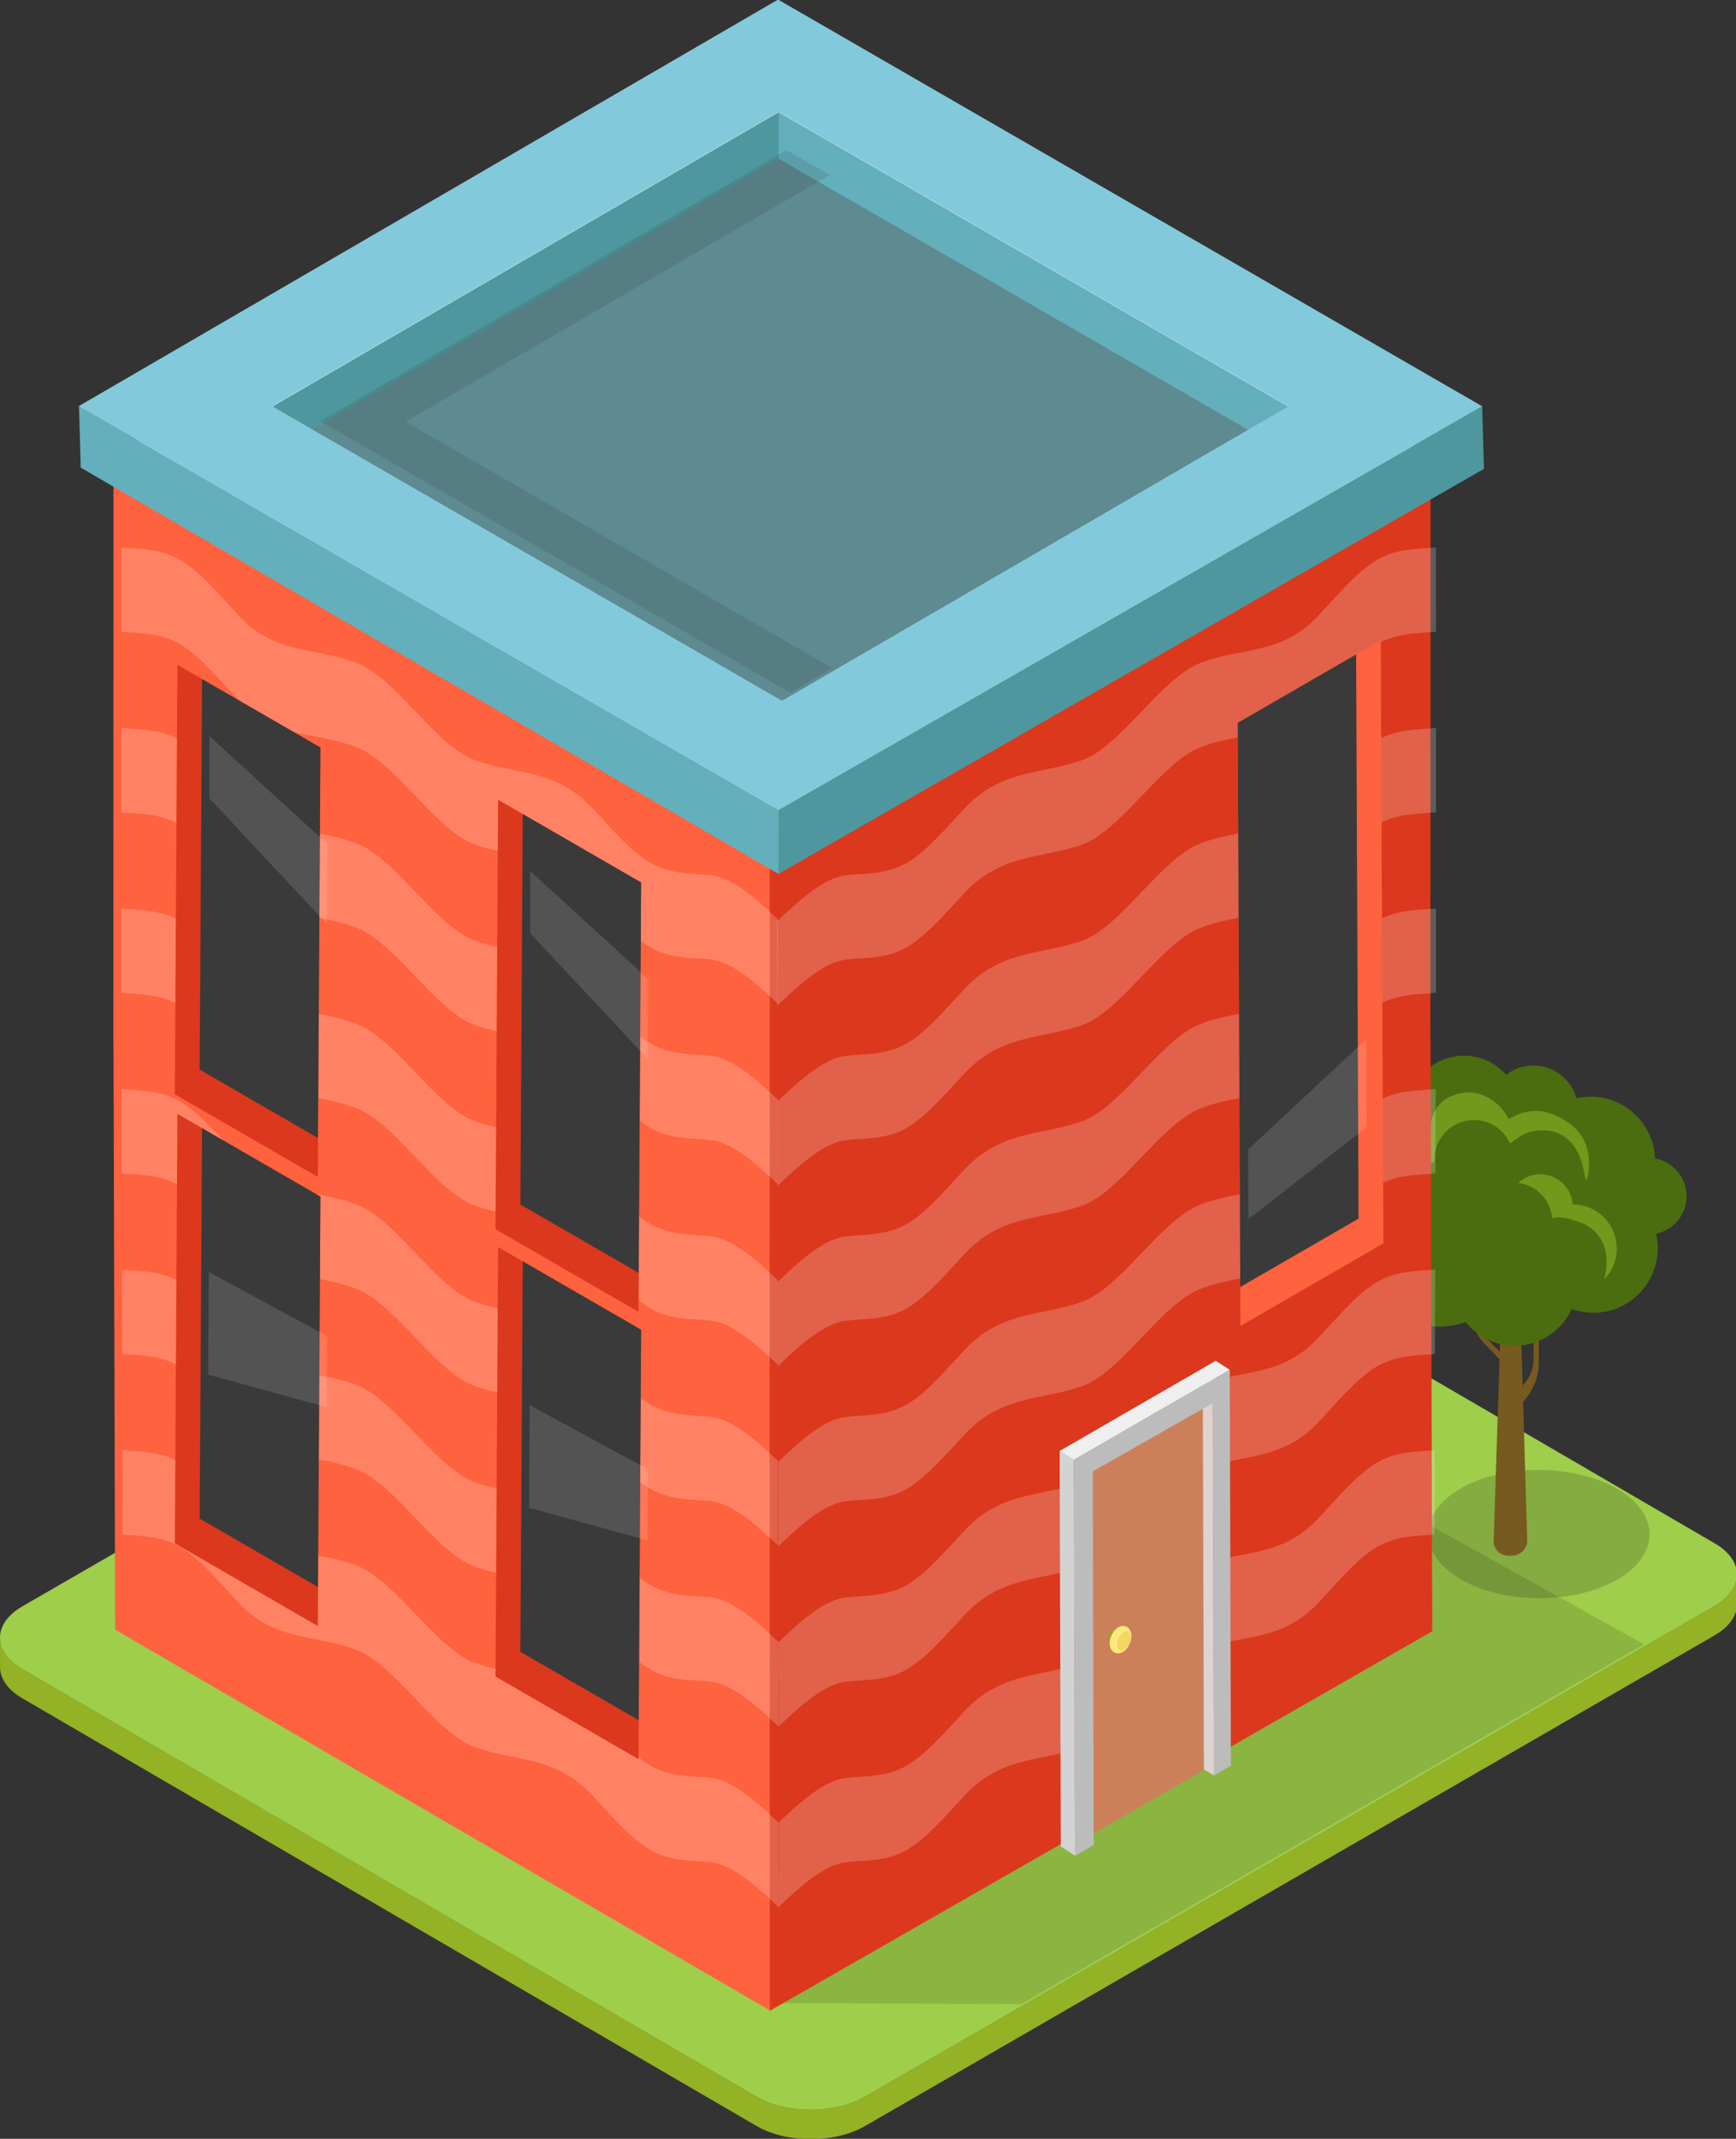 <?xml version="1.0" encoding="UTF-8" standalone="no"?>
<!-- Created with Inkscape (http://www.inkscape.org/) -->

<svg
   xmlns:dc="http://purl.org/dc/elements/1.1/"
   xmlns:cc="http://creativecommons.org/ns#"
   xmlns:rdf="http://www.w3.org/1999/02/22-rdf-syntax-ns#"
   xmlns:svg="http://www.w3.org/2000/svg"
   xmlns="http://www.w3.org/2000/svg"
   xmlns:sodipodi="http://sodipodi.sourceforge.net/DTD/sodipodi-0.dtd"
   xmlns:inkscape="http://www.inkscape.org/namespaces/inkscape"
   width="46.742mm"
   height="57.563mm"
   viewBox="0 0 46.742 57.563"
   version="1.1"
   id="svg21739"
   inkscape:version="0.92.3 (2405546, 2018-03-11)"
   sodipodi:docname="apartemant-22.svg">
  <rect x="0" y="0" width="46.742" height="57.563" fill="#333333" stroke="none"/>
  <defs
     id="defs21733">
    <clipPath
       clipPathUnits="userSpaceOnUse"
       id="clipPath271435">
      <path
         d="m 1010.92,954.754 h 9.04 v -13.709 h -9.04 z"
         id="path271433"
         inkscape:connector-curvature="0" />
    </clipPath>
    <clipPath
       clipPathUnits="userSpaceOnUse"
       id="clipPath271419">
      <path
         d="m 956.081,926.857 h 9.08 v -10.308 h -9.08 z"
         id="path271417"
         inkscape:connector-curvature="0" />
    </clipPath>
    <clipPath
       clipPathUnits="userSpaceOnUse"
       id="clipPath271395">
      <path
         d="m 931.604,937.014 h 9.079 v -10.309 h -9.079 z"
         id="path271393"
         inkscape:connector-curvature="0" />
    </clipPath>
    <clipPath
       clipPathUnits="userSpaceOnUse"
       id="clipPath271371">
      <path
         d="m 956.172,967.574 h 9.009 V 953.24 h -9.009 z"
         id="path271369"
         inkscape:connector-curvature="0" />
    </clipPath>
    <clipPath
       clipPathUnits="userSpaceOnUse"
       id="clipPath271347">
      <path
         d="m 931.696,977.869 h 9.007 v -14.33 h -9.007 z"
         id="path271345"
         inkscape:connector-curvature="0" />
    </clipPath>
    <clipPath
       clipPathUnits="userSpaceOnUse"
       id="clipPath271315">
      <path
         d="M 940.154,1022.54 H 979.21 V 981.184 H 940.154 Z"
         id="path271313"
         inkscape:connector-curvature="0" />
    </clipPath>
    <clipPath
       clipPathUnits="userSpaceOnUse"
       id="clipPath271067">
      <path
         d="m 962.385,999.941 h 71.775 V 881.242 h -71.775 z"
         id="path271065"
         inkscape:connector-curvature="0" />
    </clipPath>
    <clipPath
       clipPathUnits="userSpaceOnUse"
       id="clipPath271071">
      <path
         d="m 1025.262,954.904 -0.01,45.037 -50.269,-28.628 0.074,-45.506 0.114,-44.565 49.953,29.104 0.128,44.552 z"
         id="path271069"
         inkscape:connector-curvature="0" />
    </clipPath>
    <clipPath
       clipPathUnits="userSpaceOnUse"
       id="clipPath271075">
      <path
         d="m 962.385,998.932 h 71.775 v -47.86 h -71.775 z"
         id="path271073"
         inkscape:connector-curvature="0" />
    </clipPath>
    <clipPath
       clipPathUnits="userSpaceOnUse"
       id="clipPath271079">
      <path
         d="m 962.385,998.932 h 71.775 v -47.86 h -71.775 z"
         id="path271077"
         inkscape:connector-curvature="0" />
    </clipPath>
    <clipPath
       clipPathUnits="userSpaceOnUse"
       id="clipPath271083">
      <path
         d="m 962.385,985.166 h 71.775 v -47.857 h -71.775 z"
         id="path271081"
         inkscape:connector-curvature="0" />
    </clipPath>
    <clipPath
       clipPathUnits="userSpaceOnUse"
       id="clipPath271087">
      <path
         d="m 962.385,985.166 h 71.775 v -47.857 h -71.775 z"
         id="path271085"
         inkscape:connector-curvature="0" />
    </clipPath>
    <clipPath
       clipPathUnits="userSpaceOnUse"
       id="clipPath271091">
      <path
         d="m 962.385,971.402 h 71.775 v -47.859 h -71.775 z"
         id="path271089"
         inkscape:connector-curvature="0" />
    </clipPath>
    <clipPath
       clipPathUnits="userSpaceOnUse"
       id="clipPath271095">
      <path
         d="m 962.385,971.402 h 71.775 v -47.859 h -71.775 z"
         id="path271093"
         inkscape:connector-curvature="0" />
    </clipPath>
    <clipPath
       clipPathUnits="userSpaceOnUse"
       id="clipPath271099">
      <path
         d="m 962.385,957.637 h 71.775 v -47.856 h -71.775 z"
         id="path271097"
         inkscape:connector-curvature="0" />
    </clipPath>
    <clipPath
       clipPathUnits="userSpaceOnUse"
       id="clipPath271103">
      <path
         d="m 962.385,957.637 h 71.775 v -47.856 h -71.775 z"
         id="path271101"
         inkscape:connector-curvature="0" />
    </clipPath>
    <clipPath
       clipPathUnits="userSpaceOnUse"
       id="clipPath271107">
      <path
         d="m 962.385,943.873 h 71.775 v -47.855 h -71.775 z"
         id="path271105"
         inkscape:connector-curvature="0" />
    </clipPath>
    <clipPath
       clipPathUnits="userSpaceOnUse"
       id="clipPath271111">
      <path
         d="m 962.385,943.873 h 71.775 v -47.855 h -71.775 z"
         id="path271109"
         inkscape:connector-curvature="0" />
    </clipPath>
    <clipPath
       clipPathUnits="userSpaceOnUse"
       id="clipPath271115">
      <path
         d="m 962.385,930.109 h 71.775 v -47.857 h -71.775 z"
         id="path271113"
         inkscape:connector-curvature="0" />
    </clipPath>
    <clipPath
       clipPathUnits="userSpaceOnUse"
       id="clipPath271119">
      <path
         d="m 962.385,930.109 h 71.775 v -47.857 h -71.775 z"
         id="path271117"
         inkscape:connector-curvature="0" />
    </clipPath>
    <clipPath
       clipPathUnits="userSpaceOnUse"
       id="clipPath270879">
      <path
         d="m 916.055,999.941 h 71.778 V 881.242 h -71.778 z"
         id="path270877"
         inkscape:connector-curvature="0" />
    </clipPath>
    <clipPath
       clipPathUnits="userSpaceOnUse"
       id="clipPath270883">
      <path
         d="m 924.957,954.904 0.009,45.037 50.087,-28.89 -0.008,-45.035 0.127,-44.774 -50.08,29.104 -0.126,44.552 z"
         id="path270881"
         inkscape:connector-curvature="0" />
    </clipPath>
    <clipPath
       clipPathUnits="userSpaceOnUse"
       id="clipPath270887">
      <path
         d="m 916.055,998.932 h 71.778 v -47.86 h -71.778 z"
         id="path270885"
         inkscape:connector-curvature="0" />
    </clipPath>
    <clipPath
       clipPathUnits="userSpaceOnUse"
       id="clipPath270891">
      <path
         d="m 916.055,998.932 h 71.778 v -47.86 h -71.778 z"
         id="path270889"
         inkscape:connector-curvature="0" />
    </clipPath>
    <clipPath
       clipPathUnits="userSpaceOnUse"
       id="clipPath270895">
      <path
         d="m 916.055,985.166 h 71.778 v -47.857 h -71.778 z"
         id="path270893"
         inkscape:connector-curvature="0" />
    </clipPath>
    <clipPath
       clipPathUnits="userSpaceOnUse"
       id="clipPath270899">
      <path
         d="m 916.055,985.166 h 71.778 v -47.857 h -71.778 z"
         id="path270897"
         inkscape:connector-curvature="0" />
    </clipPath>
    <clipPath
       clipPathUnits="userSpaceOnUse"
       id="clipPath270903">
      <path
         d="m 916.055,971.402 h 71.778 v -47.859 h -71.778 z"
         id="path270901"
         inkscape:connector-curvature="0" />
    </clipPath>
    <clipPath
       clipPathUnits="userSpaceOnUse"
       id="clipPath270907">
      <path
         d="m 916.055,971.402 h 71.778 v -47.859 h -71.778 z"
         id="path270905"
         inkscape:connector-curvature="0" />
    </clipPath>
    <clipPath
       clipPathUnits="userSpaceOnUse"
       id="clipPath270911">
      <path
         d="m 916.055,957.637 h 71.778 v -47.856 h -71.778 z"
         id="path270909"
         inkscape:connector-curvature="0" />
    </clipPath>
    <clipPath
       clipPathUnits="userSpaceOnUse"
       id="clipPath270915">
      <path
         d="m 916.055,957.637 h 71.778 v -47.856 h -71.778 z"
         id="path270913"
         inkscape:connector-curvature="0" />
    </clipPath>
    <clipPath
       clipPathUnits="userSpaceOnUse"
       id="clipPath270919">
      <path
         d="m 916.055,943.873 h 71.778 v -47.855 h -71.778 z"
         id="path270917"
         inkscape:connector-curvature="0" />
    </clipPath>
    <clipPath
       clipPathUnits="userSpaceOnUse"
       id="clipPath270923">
      <path
         d="m 916.055,943.873 h 71.778 v -47.855 h -71.778 z"
         id="path270921"
         inkscape:connector-curvature="0" />
    </clipPath>
    <clipPath
       clipPathUnits="userSpaceOnUse"
       id="clipPath270927">
      <path
         d="m 916.055,930.109 h 71.778 v -47.857 h -71.778 z"
         id="path270925"
         inkscape:connector-curvature="0" />
    </clipPath>
    <clipPath
       clipPathUnits="userSpaceOnUse"
       id="clipPath270931">
      <path
         d="m 916.055,930.109 h 71.778 v -47.857 h -71.778 z"
         id="path270929"
         inkscape:connector-curvature="0" />
    </clipPath>
    <clipPath
       clipPathUnits="userSpaceOnUse"
       id="clipPath270819">
      <path
         d="m 950.508,928.006 h 90.602 v -46.809 h -90.602 z"
         id="path270817"
         inkscape:connector-curvature="0" />
    </clipPath>
    <clipPath
       clipPathUnits="userSpaceOnUse"
       id="clipPath270775">
      <path
         d="m 1024.67,921.922 h 16.88 v -9.779 h -16.88 z"
         id="path270773"
         inkscape:connector-curvature="0" />
    </clipPath>
  </defs>
  <sodipodi:namedview
     id="base"
     pagecolor="#ffffff"
     bordercolor="#666666"
     borderopacity="1.0"
     inkscape:pageopacity="0.0"
     inkscape:pageshadow="2"
     inkscape:zoom="0.35"
     inkscape:cx="-95.953719"
     inkscape:cy="297.35189"
     inkscape:document-units="mm"
     inkscape:current-layer="layer1"
     showgrid="false"
     fit-margin-top="0"
     fit-margin-left="0"
     fit-margin-right="0"
     fit-margin-bottom="0"
     inkscape:window-width="1366"
     inkscape:window-height="716"
     inkscape:window-x="-8"
     inkscape:window-y="-8"
     inkscape:window-maximized="1" />
  <g
     inkscape:label="Layer 1"
     inkscape:groupmode="layer"
     id="layer1"
     transform="translate(52.097,-169.945)">
    <g
       id="g270761"
       transform="matrix(0.353,0,0,-0.353,-51.498,214.863)">
      <path
         d="m 0,0 56.015,-32.609 c 2.273,-1.321 5.971,-1.321 8.26,0 l 64.797,37.412 c 1.151,0.66 1.728,1.535 1.722,2.408 L 130.8,4.971 C 130.805,4.1 130.229,3.227 129.076,2.559 L 64.282,-34.848 c -2.291,-1.326 -5.988,-1.326 -8.262,0 L 0.003,-2.232 c -1.127,0.654 -1.694,1.511 -1.696,2.375 L -1.697,2.377 C -1.697,1.518 -1.132,0.66 0,0"
         style="fill:#94b226;fill-opacity:1;fill-rule:nonzero;stroke:none"
         id="path270763"
         inkscape:connector-curvature="0" />
    </g>
    <g
       id="g270765"
       transform="matrix(0.353,0,0,-0.353,-51.49,213.174)">
      <path
         d="m 0,0 c -2.287,-1.322 -2.296,-3.463 -0.023,-4.789 l 56.014,-32.609 c 2.274,-1.321 5.972,-1.321 8.261,0 l 64.797,37.412 c 2.285,1.318 2.299,3.459 0.023,4.781 L 73.056,37.408 c -2.274,1.322 -5.97,1.322 -8.259,0 z"
         style="fill:#9ece4a;fill-opacity:1;fill-rule:nonzero;stroke:none"
         id="path270767"
         inkscape:connector-curvature="0" />
    </g>
    <g
       transform="matrix(0.353,0,0,-0.353,-375.348,534.944)"
       id="g270769">
      <g
         id="g270771" />
      <g
         id="g270783">
        <g
           clip-path="url(#clipPath270775)"
           id="g270781"
           style="opacity:0.19">
          <g
             transform="translate(1039.057,920.49)"
             id="g270779">
            <path
               d="M 0,0 C 3.307,-1.908 3.329,-5.01 0.041,-6.92 -3.245,-8.826 -8.591,-8.822 -11.897,-6.916 -15.199,-5.01 -15.226,-1.908 -11.944,0 -8.658,1.912 -3.303,1.904 0,0"
               style="fill:#181816;fill-opacity:1;fill-rule:nonzero;stroke:none"
               id="path270777"
               inkscape:connector-curvature="0" />
          </g>
        </g>
      </g>
    </g>
    <g
       id="g270785"
       transform="matrix(0.353,0,0,-0.353,-11.476,206.57)">
      <path
         d="m 0,0 -1.524,1.547 c -0.455,0.457 -1.034,1.043 -0.987,2.73 v 6.864 H -2.768 V 3.984 c 0,-1.609 0.408,-2.16 1.101,-2.853 1.029,-1.024 1.29,-1.412 1.743,-1.869 v 0.552 z"
         style="fill:#775a20;fill-opacity:1;fill-rule:nonzero;stroke:none"
         id="path270787"
         inkscape:connector-curvature="0" />
    </g>
    <g
       id="g270789"
       transform="matrix(0.353,0,0,-0.353,-11.623,203.51)">
      <path
         d="M 0,0 1.173,-0.027 1.836,-22.51 c 0,0 -0.135,-1.023 -1.306,-1.023 -1.198,0 -1.263,1.01 -1.263,1.01 z"
         style="fill:#775a20;fill-opacity:1;fill-rule:nonzero;stroke:none"
         id="path270791"
         inkscape:connector-curvature="0" />
    </g>
    <g
       id="g270793"
       transform="matrix(0.353,0,0,-0.353,-11.092,207.221)">
      <path
         d="m 0,0 v 0 c 0.52,0.518 0.813,1.232 0.813,1.965 v 8.721 h 0.4 V 1.742 c 0,-1.156 -0.461,-2.277 -1.283,-3.092 z"
         style="fill:#775a20;fill-opacity:1;fill-rule:nonzero;stroke:none"
         id="path270795"
         inkscape:connector-curvature="0" />
    </g>
    <g
       id="g270797"
       transform="matrix(0.353,0,0,-0.353,-10.659,205.351)">
      <path
         d="m 0,0 1.093,1.109 c 0.325,0.327 0.74,0.745 0.705,1.955 V 7.975 H 1.984 V 2.854 C 1.984,1.699 1.689,1.311 1.19,0.807 0.456,0.074 0.266,-0.197 -0.053,-0.525 v 0.394 z"
         style="fill:#c4b08d;fill-opacity:1;fill-rule:nonzero;stroke:none"
         id="path270799"
         inkscape:connector-curvature="0" />
    </g>
    <g
       id="g270801"
       transform="matrix(0.353,0,0,-0.353,-6.686,202.137)">
      <path
         d="m 0,0 c 0,1.434 -1.044,2.627 -2.405,2.871 -0.112,2.617 -2.265,4.713 -4.908,4.713 -0.377,0 -0.733,-0.049 -1.089,-0.129 -0.396,1.445 -1.71,2.506 -3.279,2.506 -0.784,0 -1.507,-0.264 -2.079,-0.709 -0.784,0.891 -1.928,1.457 -3.216,1.457 -2.322,0 -4.208,-1.85 -4.275,-4.16 -0.064,0.006 -0.124,0.014 -0.187,0.014 -2.15,0 -3.901,-1.749 -3.901,-3.901 0,-0.094 0.012,-0.182 0.016,-0.273 -1.089,-0.535 -1.835,-1.653 -1.835,-2.946 0,-1.461 0.961,-2.705 2.283,-3.125 0,-0.07 -0.01,-0.142 -0.01,-0.216 0,-3.336 2.708,-6.045 6.047,-6.045 0.702,0 1.372,0.125 1.995,0.347 0.885,-1.105 2.229,-1.812 3.74,-1.812 1.923,0 3.579,1.144 4.346,2.803 0.51,-0.182 1.064,-0.288 1.636,-0.288 2.717,0 4.924,2.207 4.924,4.926 0,0.377 -0.043,0.744 -0.127,1.1 C -1,-2.59 0,-1.41 0,0"
         style="fill:#4b6d0f;fill-opacity:1;fill-rule:nonzero;stroke:none"
         id="path270803"
         inkscape:connector-curvature="0" />
    </g>
    <g
       id="g270805"
       transform="matrix(0.353,0,0,-0.353,-13.47,201.21)">
      <path
         d="m 0,0 c -0.009,0.051 -0.009,0.113 -0.009,0.17 0,1.662 1.346,3.006 3.011,3.006 1.233,0 2.293,-0.737 2.754,-1.799 0.392,0.328 1.104,0.816 1.565,0.91 4.09,0.846 4.098,-3.846 4.229,-3.728 0.184,0.16 0.749,2.742 -1.048,4.185 C 7.9,4.822 6.042,3.404 5.628,3.264 5.165,4.326 3.876,5.279 2.641,5.279 0.978,5.279 -0.3,4.201 -0.3,2.535 -0.3,2.48 -0.415,1.566 -0.414,1.512 -1.322,1.311 -3.021,0.313 -3.021,-1.455 c 0,-0.59 0.134,-1.156 0.36,-1.664 C -2.402,-1.664 -1.37,-0.477 0,0"
         style="fill:#71991c;fill-opacity:1;fill-rule:nonzero;stroke:none"
         id="path270807"
         inkscape:connector-curvature="0" />
    </g>
    <g
       id="g270809"
       transform="matrix(0.353,0,0,-0.353,-11.001,201.831)">
      <path
         d="m 0,0 c 1.147,-0.402 1.891,-1.432 1.975,-2.572 0.549,0.256 1.611,-0.116 2.046,-0.266 1.87,-0.65 2.467,-2.469 1.903,-4.391 0.344,0.346 0.61,0.768 0.786,1.252 C 7.324,-4.221 6.391,-2.291 4.639,-1.68 4.274,-1.555 3.901,-1.496 3.538,-1.494 3.468,-0.541 2.842,0.326 1.883,0.658 0.988,0.975 0.033,0.742 -0.621,0.139 -0.415,0.113 -0.206,0.072 0,0"
         style="fill:#71991c;fill-opacity:1;fill-rule:nonzero;stroke:none"
         id="path270811"
         inkscape:connector-curvature="0" />
    </g>
    <g
       transform="matrix(0.353,0,0,-0.353,-375.348,534.944)"
       id="g270813">
      <g
         id="g270815" />
      <g
         id="g270827">
        <g
           clip-path="url(#clipPath270819)"
           id="g270825"
           style="opacity:0.13">
          <g
             transform="translate(1041.113,908.625)"
             id="g270823">
            <path
               d="m 0,0 -47.479,-27.428 -18.49,0.082 -24.635,14.055 55.752,32.672 z"
               style="fill:#060606;fill-opacity:1;fill-rule:nonzero;stroke:none"
               id="path270821"
               inkscape:connector-curvature="0" />
          </g>
        </g>
      </g>
    </g>
    <g
       id="g270829"
       transform="matrix(0.353,0,0,-0.353,-44.15,197.998)">
      <path
         d="M 0,0 0.125,-44.777 36.627,-23.699 36.5,50.719 Z"
         style="fill:#b8bbab;fill-opacity:1;fill-rule:nonzero;stroke:none"
         id="path270831"
         inkscape:connector-curvature="0" />
    </g>
    <g
       id="g270833"
       transform="matrix(0.353,0,0,-0.353,-31.273,180.106)">
      <path
         d="m 0,0 0.126,-74.418 36.268,-21.078 -0.13,44.775 z"
         style="fill:#818377;fill-opacity:1;fill-rule:nonzero;stroke:none"
         id="path270835"
         inkscape:connector-curvature="0" />
    </g>
    <g
       id="g270837"
       transform="matrix(0.353,0,0,-0.353,-44.15,197.998)">
      <path
         d="M 0,0 0.125,-44.777 36.391,-65.85 36.263,-21.076 Z"
         style="fill:#727374;fill-opacity:1;fill-rule:nonzero;stroke:none"
         id="path270839"
         inkscape:connector-curvature="0" />
    </g>
    <g
       id="g270841"
       transform="matrix(0.353,0,0,-0.353,-31.357,205.433)">
      <path
         d="m 0,0 0.127,-44.773 36.504,21.072 -0.13,44.775 z"
         style="fill:#a4a5a6;fill-opacity:1;fill-rule:nonzero;stroke:none"
         id="path270843"
         inkscape:connector-curvature="0" />
    </g>
    <g
       id="g270845"
       transform="matrix(0.353,0,0,-0.353,-31.357,190.72)">
      <path
         d="M 0,0 36.501,21.072 0.237,42.15 -36.263,21.072 Z m 50.363,21.072 -50.41,-58.748 -50.079,58.748 50.41,29.104 z"
         style="fill:#c9cdbb;fill-opacity:1;fill-rule:nonzero;stroke:none"
         id="path270847"
         inkscape:connector-curvature="0" />
    </g>
    <g
       id="g270849"
       transform="matrix(0.353,0,0,-0.353,-44.15,183.286)">
      <path
         d="M 0,0 36.263,-21.072 72.764,0 36.5,21.078 Z"
         style="fill:#c6c6c6;fill-opacity:1;fill-rule:nonzero;stroke:none"
         id="path270851"
         inkscape:connector-curvature="0" />
    </g>
    <g
       id="g270853"
       transform="matrix(0.353,0,0,-0.353,-18.48,182.187)">
      <path
         d="m 0,0 -0.007,-3.332 -36.503,21.074 0.009,3.33 z"
         style="fill:#bababa;fill-opacity:1;fill-rule:nonzero;stroke:none"
         id="path270855"
         inkscape:connector-curvature="0" />
    </g>
    <g
       id="g270857"
       transform="matrix(0.353,0,0,-0.353,-31.357,174.753)">
      <path
         d="m 0,0 -0.009,-3.33 -36.266,-21.074 0.012,3.332 z"
         style="fill:#d8d8d8;fill-opacity:1;fill-rule:nonzero;stroke:none"
         id="path270859"
         inkscape:connector-curvature="0" />
    </g>
    <g
       id="g270861"
       transform="matrix(0.353,0,0,-0.353,-49.044,198.075)">
      <path
         d="M 0,0 0.009,45.037 50.097,16.146 50.088,-28.889 50.101,-73.605 0.135,-44.559 0.009,-0.008 Z"
         style="fill:#ff623e;fill-opacity:1;fill-rule:nonzero;stroke:none"
         id="path270863"
         inkscape:connector-curvature="0" />
    </g>
    <g
       id="g270865"
       transform="matrix(0.353,0,0,-0.353,-31.371,192.379)">
      <path
         d="m 0,0 50.402,28.891 -0.011,-44.827 0.011,0.006 0.129,-44.888 -50.527,-28.934 -0.012,44.717 z"
         style="fill:#db381d;fill-opacity:1;fill-rule:nonzero;stroke:none"
         id="path270867"
         inkscape:connector-curvature="0" />
    </g>
    <g
       id="g270869"
       transform="matrix(0.353,0,0,-0.353,-31.273,189.622)">
      <path
         d="M 0,0 36.264,21.074 -0.237,42.146 -36.5,21.074 Z M -0.283,50.176 50.125,21.074 -0.276,-7.816 -50.364,21.074 Z"
         style="fill:#f1f2f2;fill-opacity:1;fill-rule:nonzero;stroke:none"
         id="path270871"
         inkscape:connector-curvature="0" />
    </g>
    <g
       transform="matrix(0.353,0,0,-0.353,-375.348,534.944)"
       id="g270873">
      <g
         id="g270875" />
      <g
         id="g271059">
        <g
           clip-path="url(#clipPath270879)"
           id="g271057"
           style="opacity:0.36">
          <g
             id="g271055">
            <g
               clip-path="url(#clipPath270883)"
               id="g271053">
              <g
                 id="g270951">
                <g
                   id="g270933" />
                <g
                   id="g270949">
                  <g
                     clip-path="url(#clipPath270887)"
                     id="g270947"
                     style="opacity:0.56">
                    <g
                       id="g270945">
                      <g
                         id="g270935" />
                      <g
                         id="g270943">
                        <g
                           clip-path="url(#clipPath270891)"
                           id="g270941">
                          <g
                             transform="translate(929.463,991.309)"
                             id="g270939">
                            <path
                               d="m 0,0 c 1.579,-0.945 3.037,-2.73 4.543,-4.326 0.602,-0.637 1.21,-1.102 1.83,-1.459 2.278,-1.315 4.677,-1.121 7.148,-2.094 0.219,-0.088 0.44,-0.199 0.658,-0.326 1.252,-0.723 2.513,-2.037 3.769,-3.352 1.261,-1.316 2.517,-2.629 3.76,-3.347 0.259,-0.149 0.518,-0.274 0.776,-0.366 2.411,-0.861 4.754,-0.791 6.988,-2.076 0.673,-0.392 1.334,-0.902 1.986,-1.599 1.483,-1.586 2.934,-3.311 4.417,-4.166 1.579,-0.877 3.039,-0.778 4.553,-0.93 0.603,-0.061 1.214,-0.295 1.832,-0.654 2.281,-1.317 4.67,-4.274 7.136,-6.149 0.222,-0.168 0.441,-0.314 0.665,-0.443 1.248,-0.723 2.509,-0.859 3.772,-1 1.259,-0.139 2.519,-0.279 3.768,-0.998 0.256,-0.147 0.514,-0.32 0.769,-0.526 -0.006,-2.142 -0.011,-4.285 -0.019,-6.425 -0.255,0.203 -0.513,0.377 -0.77,0.527 -1.247,0.719 -2.506,0.857 -3.767,0.998 -1.261,0.139 -2.524,0.279 -3.773,0.998 -0.221,0.129 -0.443,0.274 -0.665,0.443 -2.464,1.874 -4.854,4.834 -7.134,6.147 -0.619,0.359 -1.228,0.596 -1.831,0.654 -1.516,0.156 -2.976,0.053 -4.49,0.895 -1.554,0.894 -2.999,2.617 -4.481,4.201 -0.651,0.697 -1.315,1.207 -1.985,1.594 -2.233,1.293 -4.577,1.22 -6.987,2.08 -0.26,0.094 -0.52,0.219 -0.78,0.367 -1.243,0.719 -2.497,2.031 -3.756,3.344 -1.261,1.32 -2.523,2.636 -3.777,3.361 -0.217,0.123 -0.436,0.232 -0.653,0.32 -2.469,0.973 -4.869,0.778 -7.148,2.094 -0.617,0.356 -1.228,0.826 -1.828,1.459 -1.506,1.596 -2.964,3.381 -4.479,4.289 -1.551,0.895 -3.001,0.846 -4.489,0.975 -0.653,0.056 -1.314,0.308 -1.986,0.697 -2.233,1.289 -4.569,4.063 -6.981,5.988 0.006,2.143 0.011,4.284 0.02,6.428 2.408,-1.926 4.744,-4.697 6.976,-5.986 0.672,-0.391 1.336,-0.643 1.99,-0.698 C -2.936,0.809 -1.485,0.855 0,0"
                               style="fill:#ffffff;fill-opacity:1;fill-rule:nonzero;stroke:none"
                               id="path270937"
                               inkscape:connector-curvature="0" />
                          </g>
                        </g>
                      </g>
                    </g>
                  </g>
                </g>
              </g>
              <g
                 id="g270971">
                <g
                   id="g270953" />
                <g
                   id="g270969">
                  <g
                     clip-path="url(#clipPath270895)"
                     id="g270967"
                     style="opacity:0.56">
                    <g
                       id="g270965">
                      <g
                         id="g270955" />
                      <g
                         id="g270963">
                        <g
                           clip-path="url(#clipPath270899)"
                           id="g270961">
                          <g
                             transform="translate(929.463,977.545)"
                             id="g270959">
                            <path
                               d="m 0,0 c 1.579,-0.947 3.037,-2.73 4.543,-4.326 0.602,-0.633 1.21,-1.104 1.83,-1.463 2.278,-1.315 4.677,-1.117 7.148,-2.092 0.219,-0.086 0.44,-0.197 0.658,-0.322 1.252,-0.721 2.513,-2.039 3.769,-3.356 1.261,-1.316 2.517,-2.63 3.76,-3.345 0.259,-0.151 0.518,-0.276 0.776,-0.367 2.411,-0.86 4.754,-0.79 6.988,-2.079 0.673,-0.388 1.334,-0.9 1.986,-1.597 1.483,-1.584 2.934,-3.309 4.417,-4.166 1.579,-0.877 3.039,-0.776 4.553,-0.928 0.603,-0.061 1.214,-0.297 1.832,-0.654 2.281,-1.317 4.67,-4.276 7.136,-6.149 0.222,-0.168 0.441,-0.314 0.665,-0.445 1.248,-0.719 2.509,-0.859 3.772,-0.996 1.259,-0.141 2.519,-0.279 3.768,-1 0.256,-0.149 0.514,-0.32 0.769,-0.524 -0.006,-2.146 -0.011,-4.287 -0.019,-6.427 -0.255,0.203 -0.513,0.379 -0.77,0.525 -1.247,0.719 -2.506,0.857 -3.767,0.998 -1.261,0.139 -2.524,0.281 -3.773,1 -0.221,0.129 -0.443,0.274 -0.665,0.442 -2.464,1.876 -4.854,4.835 -7.134,6.148 -0.619,0.357 -1.228,0.596 -1.831,0.656 -1.516,0.153 -2.976,0.049 -4.49,0.891 -1.554,0.898 -2.999,2.621 -4.481,4.203 -0.651,0.695 -1.315,1.207 -1.985,1.596 -2.233,1.291 -4.577,1.218 -6.987,2.078 -0.26,0.094 -0.52,0.219 -0.78,0.367 -1.243,0.719 -2.497,2.029 -3.756,3.344 -1.261,1.32 -2.523,2.636 -3.777,3.361 -0.217,0.127 -0.436,0.231 -0.653,0.32 -2.469,0.973 -4.869,0.78 -7.148,2.096 -0.617,0.357 -1.228,0.824 -1.828,1.457 -1.506,1.596 -2.964,3.379 -4.479,4.289 -1.551,0.895 -3.001,0.848 -4.489,0.973 -0.653,0.056 -1.314,0.31 -1.986,0.697 -2.233,1.291 -4.569,4.065 -6.981,5.99 0.006,2.141 0.011,4.284 0.02,6.426 2.408,-1.924 4.744,-4.695 6.976,-5.984 0.672,-0.389 1.336,-0.645 1.99,-0.699 C -2.936,0.809 -1.485,0.857 0,0"
                               style="fill:#ffffff;fill-opacity:1;fill-rule:nonzero;stroke:none"
                               id="path270957"
                               inkscape:connector-curvature="0" />
                          </g>
                        </g>
                      </g>
                    </g>
                  </g>
                </g>
              </g>
              <g
                 id="g270991">
                <g
                   id="g270973" />
                <g
                   id="g270989">
                  <g
                     clip-path="url(#clipPath270903)"
                     id="g270987"
                     style="opacity:0.56">
                    <g
                       id="g270985">
                      <g
                         id="g270975" />
                      <g
                         id="g270983">
                        <g
                           clip-path="url(#clipPath270907)"
                           id="g270981">
                          <g
                             transform="translate(929.463,963.779)"
                             id="g270979">
                            <path
                               d="m 0,0 c 1.579,-0.943 3.037,-2.729 4.543,-4.326 0.602,-0.631 1.21,-1.102 1.83,-1.457 2.278,-1.317 4.677,-1.121 7.148,-2.098 0.219,-0.086 0.44,-0.193 0.658,-0.32 1.252,-0.723 2.513,-2.039 3.769,-3.356 1.261,-1.316 2.517,-2.627 3.76,-3.347 0.259,-0.149 0.518,-0.274 0.776,-0.366 2.411,-0.863 4.754,-0.787 6.988,-2.076 0.673,-0.39 1.334,-0.898 1.986,-1.599 1.483,-1.584 2.934,-3.309 4.417,-4.166 1.579,-0.877 3.039,-0.774 4.553,-0.928 0.603,-0.061 1.214,-0.297 1.832,-0.654 2.281,-1.317 4.67,-4.276 7.136,-6.149 0.222,-0.168 0.441,-0.314 0.665,-0.443 1.248,-0.721 2.509,-0.863 3.772,-1 1.259,-0.141 2.519,-0.278 3.768,-1 0.256,-0.147 0.514,-0.32 0.769,-0.524 -0.006,-2.144 -0.011,-4.285 -0.019,-6.427 -0.255,0.205 -0.513,0.377 -0.77,0.527 -1.247,0.719 -2.506,0.859 -3.767,0.998 -1.261,0.139 -2.524,0.279 -3.773,1.002 -0.221,0.127 -0.443,0.273 -0.665,0.439 -2.464,1.875 -4.854,4.834 -7.134,6.151 -0.619,0.355 -1.228,0.594 -1.831,0.652 -1.516,0.154 -2.976,0.051 -4.49,0.893 -1.554,0.898 -2.999,2.619 -4.481,4.201 -0.651,0.697 -1.315,1.207 -1.985,1.6 -2.233,1.289 -4.577,1.216 -6.987,2.076 -0.26,0.093 -0.52,0.217 -0.78,0.369 -1.243,0.717 -2.497,2.031 -3.756,3.344 -1.261,1.316 -2.523,2.632 -3.777,3.357 -0.217,0.125 -0.436,0.232 -0.653,0.32 -2.469,0.975 -4.869,0.78 -7.148,2.096 -0.617,0.356 -1.228,0.826 -1.828,1.457 -1.506,1.596 -2.964,3.379 -4.479,4.289 -1.551,0.895 -3.001,0.848 -4.489,0.977 -0.653,0.054 -1.314,0.306 -1.986,0.695 -2.233,1.289 -4.569,4.064 -6.981,5.99 0.006,2.141 0.011,4.282 0.02,6.426 2.408,-1.922 4.744,-4.695 6.976,-5.984 0.672,-0.389 1.336,-0.643 1.99,-0.7 C -2.936,0.811 -1.485,0.857 0,0"
                               style="fill:#ffffff;fill-opacity:1;fill-rule:nonzero;stroke:none"
                               id="path270977"
                               inkscape:connector-curvature="0" />
                          </g>
                        </g>
                      </g>
                    </g>
                  </g>
                </g>
              </g>
              <g
                 id="g271011">
                <g
                   id="g270993" />
                <g
                   id="g271009">
                  <g
                     clip-path="url(#clipPath270911)"
                     id="g271007"
                     style="opacity:0.56">
                    <g
                       id="g271005">
                      <g
                         id="g270995" />
                      <g
                         id="g271003">
                        <g
                           clip-path="url(#clipPath270915)"
                           id="g271001">
                          <g
                             transform="translate(929.463,950.018)"
                             id="g270999">
                            <path
                               d="m 0,0 c 1.579,-0.947 3.037,-2.732 4.543,-4.328 0.602,-0.633 1.21,-1.104 1.83,-1.457 2.278,-1.317 4.677,-1.121 7.148,-2.096 0.219,-0.088 0.44,-0.195 0.658,-0.324 1.252,-0.721 2.513,-2.037 3.769,-3.352 1.261,-1.318 2.517,-2.631 3.76,-3.347 0.259,-0.151 0.518,-0.278 0.776,-0.369 2.411,-0.86 4.754,-0.788 6.988,-2.077 0.673,-0.386 1.334,-0.9 1.986,-1.599 1.483,-1.584 2.934,-3.307 4.417,-4.162 1.579,-0.879 3.039,-0.778 4.553,-0.932 0.603,-0.059 1.214,-0.295 1.832,-0.65 2.281,-1.321 4.67,-4.28 7.136,-6.151 0.222,-0.168 0.441,-0.316 0.665,-0.443 1.248,-0.721 2.509,-0.861 3.772,-1 1.259,-0.141 2.519,-0.279 3.768,-0.998 0.256,-0.149 0.514,-0.322 0.769,-0.528 -0.006,-2.142 -0.011,-4.285 -0.019,-6.423 -0.255,0.201 -0.513,0.375 -0.77,0.523 -1.247,0.721 -2.506,0.858 -3.767,1 -1.261,0.141 -2.524,0.279 -3.773,1 -0.221,0.129 -0.443,0.272 -0.665,0.442 -2.464,1.875 -4.854,4.833 -7.134,6.15 -0.619,0.355 -1.228,0.592 -1.831,0.654 -1.516,0.151 -2.976,0.051 -4.49,0.893 -1.554,0.896 -2.999,2.617 -4.481,4.201 -0.651,0.695 -1.315,1.209 -1.985,1.598 -2.233,1.289 -4.577,1.216 -6.987,2.076 -0.26,0.094 -0.52,0.217 -0.78,0.365 -1.243,0.719 -2.497,2.033 -3.756,3.348 -1.261,1.314 -2.523,2.634 -3.777,3.357 -0.217,0.127 -0.436,0.236 -0.653,0.322 -2.469,0.973 -4.869,0.778 -7.148,2.094 -0.617,0.359 -1.228,0.824 -1.828,1.457 -1.506,1.596 -2.964,3.379 -4.479,4.291 -1.551,0.893 -3.001,0.848 -4.489,0.971 -0.653,0.056 -1.314,0.314 -1.986,0.703 -2.233,1.287 -4.569,4.059 -6.981,5.986 0.006,2.139 0.011,4.28 0.02,6.424 2.408,-1.92 4.744,-4.695 6.976,-5.984 0.672,-0.389 1.336,-0.641 1.99,-0.697 C -2.936,0.807 -1.485,0.855 0,0"
                               style="fill:#ffffff;fill-opacity:1;fill-rule:nonzero;stroke:none"
                               id="path270997"
                               inkscape:connector-curvature="0" />
                          </g>
                        </g>
                      </g>
                    </g>
                  </g>
                </g>
              </g>
              <g
                 id="g271031">
                <g
                   id="g271013" />
                <g
                   id="g271029">
                  <g
                     clip-path="url(#clipPath270919)"
                     id="g271027"
                     style="opacity:0.56">
                    <g
                       id="g271025">
                      <g
                         id="g271015" />
                      <g
                         id="g271023">
                        <g
                           clip-path="url(#clipPath270923)"
                           id="g271021">
                          <g
                             transform="translate(929.463,936.252)"
                             id="g271019">
                            <path
                               d="m 0,0 c 1.579,-0.945 3.037,-2.732 4.543,-4.326 0.602,-0.633 1.21,-1.1 1.83,-1.459 2.278,-1.317 4.677,-1.121 7.148,-2.092 0.219,-0.09 0.44,-0.199 0.658,-0.322 1.252,-0.727 2.513,-2.043 3.769,-3.36 1.261,-1.312 2.517,-2.627 3.76,-3.345 0.259,-0.149 0.518,-0.272 0.776,-0.367 2.411,-0.862 4.754,-0.786 6.988,-2.077 0.673,-0.388 1.334,-0.898 1.986,-1.599 1.483,-1.584 2.934,-3.305 4.417,-4.164 1.579,-0.879 3.039,-0.776 4.553,-0.93 0.603,-0.061 1.214,-0.295 1.832,-0.652 2.281,-1.315 4.67,-4.278 7.136,-6.151 0.222,-0.168 0.441,-0.314 0.665,-0.441 1.248,-0.723 2.509,-0.865 3.772,-1 1.259,-0.141 2.519,-0.279 3.768,-0.998 0.256,-0.151 0.514,-0.324 0.769,-0.528 -0.006,-2.142 -0.011,-4.283 -0.019,-6.423 -0.255,0.203 -0.513,0.377 -0.77,0.521 -1.247,0.723 -2.506,0.863 -3.767,1 -1.261,0.143 -2.524,0.281 -3.773,1.002 -0.221,0.127 -0.443,0.275 -0.665,0.44 -2.464,1.876 -4.854,4.833 -7.134,6.15 -0.619,0.359 -1.228,0.596 -1.831,0.656 -1.516,0.154 -2.976,0.051 -4.49,0.889 -1.554,0.9 -2.999,2.619 -4.481,4.205 -0.651,0.695 -1.315,1.207 -1.985,1.596 -2.233,1.287 -4.577,1.218 -6.987,2.078 -0.26,0.092 -0.52,0.218 -0.78,0.367 -1.243,0.719 -2.497,2.029 -3.756,3.344 -1.261,1.316 -2.523,2.636 -3.777,3.359 -0.217,0.123 -0.436,0.236 -0.653,0.318 -2.469,0.975 -4.869,0.78 -7.148,2.1 -0.617,0.355 -1.228,0.822 -1.828,1.457 -1.506,1.596 -2.964,3.377 -4.479,4.287 -1.551,0.895 -3.001,0.848 -4.489,0.977 -0.653,0.052 -1.314,0.308 -1.986,0.695 -2.233,1.291 -4.569,4.064 -6.981,5.99 0.006,2.137 0.011,4.28 0.02,6.424 2.408,-1.922 4.744,-4.695 6.976,-5.984 0.672,-0.389 1.336,-0.641 1.99,-0.696 C -2.936,0.809 -1.485,0.857 0,0"
                               style="fill:#ffffff;fill-opacity:1;fill-rule:nonzero;stroke:none"
                               id="path271017"
                               inkscape:connector-curvature="0" />
                          </g>
                        </g>
                      </g>
                    </g>
                  </g>
                </g>
              </g>
              <g
                 id="g271051">
                <g
                   id="g271033" />
                <g
                   id="g271049">
                  <g
                     clip-path="url(#clipPath270927)"
                     id="g271047"
                     style="opacity:0.56">
                    <g
                       id="g271045">
                      <g
                         id="g271035" />
                      <g
                         id="g271043">
                        <g
                           clip-path="url(#clipPath270931)"
                           id="g271041">
                          <g
                             transform="translate(929.463,922.49)"
                             id="g271039">
                            <path
                               d="m 0,0 c 1.579,-0.947 3.037,-2.734 4.543,-4.33 0.602,-0.633 1.21,-1.102 1.83,-1.457 2.278,-1.317 4.677,-1.121 7.148,-2.096 0.219,-0.086 0.44,-0.195 0.658,-0.322 1.252,-0.725 2.513,-2.039 3.769,-3.354 1.261,-1.318 2.517,-2.629 3.76,-3.349 0.259,-0.149 0.518,-0.27 0.776,-0.365 2.411,-0.858 4.754,-0.788 6.988,-2.077 0.673,-0.388 1.334,-0.902 1.986,-1.599 1.483,-1.584 2.934,-3.309 4.417,-4.164 1.579,-0.879 3.039,-0.776 4.553,-0.928 0.603,-0.063 1.214,-0.299 1.832,-0.654 2.281,-1.319 4.67,-4.276 7.136,-6.151 0.222,-0.17 0.441,-0.314 0.665,-0.443 1.248,-0.723 2.509,-0.859 3.772,-0.998 1.259,-0.139 2.519,-0.277 3.768,-1 0.256,-0.149 0.514,-0.32 0.769,-0.526 -0.006,-2.142 -0.011,-4.283 -0.019,-6.425 -0.255,0.203 -0.513,0.379 -0.77,0.527 -1.247,0.719 -2.506,0.857 -3.767,0.998 -1.261,0.141 -2.524,0.277 -3.773,1 -0.221,0.127 -0.443,0.274 -0.665,0.442 -2.464,1.873 -4.854,4.832 -7.134,6.148 -0.619,0.359 -1.228,0.596 -1.831,0.654 -1.516,0.153 -2.976,0.051 -4.49,0.891 -1.554,0.898 -2.999,2.621 -4.481,4.205 -0.651,0.697 -1.315,1.207 -1.985,1.596 -2.233,1.289 -4.577,1.216 -6.987,2.078 -0.26,0.094 -0.52,0.215 -0.78,0.367 -1.243,0.717 -2.497,2.029 -3.756,3.344 -1.261,1.316 -2.523,2.634 -3.777,3.361 -0.217,0.123 -0.436,0.232 -0.653,0.318 -2.469,0.977 -4.869,0.78 -7.148,2.096 -0.617,0.358 -1.228,0.824 -1.828,1.459 -1.506,1.596 -2.964,3.379 -4.479,4.287 -1.551,0.897 -3.001,0.848 -4.489,0.973 -0.653,0.06 -1.314,0.312 -1.986,0.701 -2.233,1.289 -4.569,4.063 -6.981,5.988 0.006,2.141 0.011,4.278 0.02,6.424 2.408,-1.924 4.744,-4.697 6.976,-5.986 0.672,-0.387 1.336,-0.639 1.99,-0.694 C -2.936,0.805 -1.485,0.855 0,0"
                               style="fill:#ffffff;fill-opacity:1;fill-rule:nonzero;stroke:none"
                               id="path271037"
                               inkscape:connector-curvature="0" />
                          </g>
                        </g>
                      </g>
                    </g>
                  </g>
                </g>
              </g>
            </g>
          </g>
        </g>
      </g>
    </g>
    <g
       transform="matrix(0.353,0,0,-0.353,-375.348,534.944)"
       id="g271061">
      <g
         id="g271063" />
      <g
         id="g271247">
        <g
           clip-path="url(#clipPath271067)"
           id="g271245"
           style="opacity:0.36">
          <g
             id="g271243">
            <g
               clip-path="url(#clipPath271071)"
               id="g271241">
              <g
                 id="g271139">
                <g
                   id="g271121" />
                <g
                   id="g271137">
                  <g
                     clip-path="url(#clipPath271075)"
                     id="g271135"
                     style="opacity:0.56">
                    <g
                       id="g271133">
                      <g
                         id="g271123" />
                      <g
                         id="g271131">
                        <g
                           clip-path="url(#clipPath271079)"
                           id="g271129">
                          <g
                             transform="translate(1020.754,991.309)"
                             id="g271127">
                            <path
                               d="m 0,0 c -1.578,-0.945 -3.036,-2.73 -4.543,-4.326 -0.599,-0.637 -1.21,-1.102 -1.828,-1.459 -2.28,-1.315 -4.678,-1.121 -7.15,-2.094 -0.219,-0.088 -0.437,-0.199 -0.66,-0.326 -1.248,-0.723 -2.51,-2.037 -3.767,-3.352 -1.261,-1.316 -2.513,-2.629 -3.76,-3.347 -0.259,-0.149 -0.517,-0.274 -0.774,-0.366 -2.413,-0.861 -4.755,-0.791 -6.987,-2.076 -0.674,-0.392 -1.336,-0.902 -1.988,-1.599 -1.484,-1.586 -2.932,-3.311 -4.417,-4.166 -1.579,-0.877 -3.04,-0.778 -4.554,-0.93 -0.602,-0.061 -1.214,-0.295 -1.83,-0.654 -2.28,-1.317 -4.671,-4.274 -7.136,-6.149 -0.221,-0.168 -0.443,-0.314 -0.666,-0.443 -1.249,-0.723 -2.51,-0.859 -3.771,-1 -1.261,-0.139 -2.521,-0.279 -3.768,-0.998 -0.258,-0.147 -0.513,-0.32 -0.77,-0.526 0.006,-2.142 0.013,-4.285 0.019,-6.425 0.254,0.203 0.512,0.377 0.77,0.527 1.246,0.719 2.505,0.857 3.767,0.998 1.261,0.139 2.523,0.279 3.773,0.998 0.221,0.129 0.443,0.274 0.664,0.443 2.466,1.874 4.855,4.834 7.136,6.147 0.617,0.359 1.228,0.596 1.829,0.654 1.516,0.156 2.976,0.053 4.49,0.895 1.554,0.894 3,2.617 4.484,4.201 0.649,0.697 1.312,1.207 1.984,1.594 2.234,1.293 4.576,1.22 6.988,2.08 0.26,0.094 0.518,0.219 0.777,0.367 1.244,0.719 2.498,2.031 3.756,3.344 1.261,1.32 2.523,2.636 3.778,3.361 0.218,0.123 0.436,0.232 0.654,0.32 2.469,0.973 4.867,0.778 7.146,2.094 0.619,0.356 1.228,0.826 1.829,1.459 1.508,1.596 2.965,3.381 4.481,4.289 1.548,0.895 3,0.846 4.486,0.975 0.655,0.056 1.316,0.308 1.986,0.697 C 8.662,-3.504 11,-0.73 13.41,1.195 13.403,3.338 13.398,5.479 13.392,7.623 10.981,5.697 8.647,2.926 6.414,1.637 5.741,1.246 5.078,0.994 4.424,0.939 2.938,0.809 1.485,0.855 0,0"
                               style="fill:#ffffff;fill-opacity:1;fill-rule:nonzero;stroke:none"
                               id="path271125"
                               inkscape:connector-curvature="0" />
                          </g>
                        </g>
                      </g>
                    </g>
                  </g>
                </g>
              </g>
              <g
                 id="g271159">
                <g
                   id="g271141" />
                <g
                   id="g271157">
                  <g
                     clip-path="url(#clipPath271083)"
                     id="g271155"
                     style="opacity:0.56">
                    <g
                       id="g271153">
                      <g
                         id="g271143" />
                      <g
                         id="g271151">
                        <g
                           clip-path="url(#clipPath271087)"
                           id="g271149">
                          <g
                             transform="translate(1020.754,977.545)"
                             id="g271147">
                            <path
                               d="m 0,0 c -1.578,-0.947 -3.036,-2.73 -4.543,-4.326 -0.599,-0.633 -1.21,-1.104 -1.828,-1.463 -2.28,-1.315 -4.678,-1.117 -7.15,-2.092 -0.219,-0.086 -0.437,-0.197 -0.66,-0.322 -1.248,-0.721 -2.51,-2.039 -3.767,-3.356 -1.261,-1.316 -2.513,-2.63 -3.76,-3.345 -0.259,-0.151 -0.517,-0.276 -0.774,-0.367 -2.413,-0.86 -4.755,-0.79 -6.987,-2.079 -0.674,-0.388 -1.336,-0.9 -1.988,-1.597 -1.484,-1.584 -2.932,-3.309 -4.417,-4.166 -1.579,-0.877 -3.04,-0.776 -4.554,-0.928 -0.602,-0.061 -1.214,-0.297 -1.83,-0.654 -2.28,-1.317 -4.671,-4.276 -7.136,-6.149 -0.221,-0.168 -0.443,-0.314 -0.666,-0.445 -1.249,-0.719 -2.51,-0.859 -3.771,-0.996 -1.261,-0.141 -2.521,-0.279 -3.768,-1 -0.258,-0.149 -0.513,-0.32 -0.77,-0.524 0.006,-2.146 0.013,-4.287 0.019,-6.427 0.254,0.203 0.512,0.379 0.77,0.525 1.246,0.719 2.505,0.857 3.767,0.998 1.261,0.139 2.523,0.281 3.773,1 0.221,0.129 0.443,0.274 0.664,0.442 2.466,1.876 4.855,4.835 7.136,6.148 0.617,0.357 1.228,0.596 1.829,0.656 1.516,0.153 2.976,0.049 4.49,0.891 1.554,0.898 3,2.621 4.484,4.203 0.649,0.695 1.312,1.207 1.984,1.596 2.234,1.291 4.576,1.218 6.988,2.078 0.26,0.094 0.518,0.219 0.777,0.367 1.244,0.719 2.498,2.029 3.756,3.344 1.261,1.32 2.523,2.636 3.778,3.361 0.218,0.127 0.436,0.231 0.654,0.32 2.469,0.973 4.867,0.78 7.146,2.096 0.619,0.357 1.228,0.824 1.829,1.457 1.508,1.596 2.965,3.379 4.481,4.289 1.548,0.895 3,0.848 4.486,0.973 0.655,0.056 1.316,0.31 1.986,0.697 C 8.662,-3.504 11,-0.73 13.41,1.195 13.403,3.336 13.398,5.479 13.392,7.621 10.981,5.697 8.647,2.926 6.414,1.637 5.741,1.248 5.078,0.992 4.424,0.938 2.938,0.809 1.485,0.857 0,0"
                               style="fill:#ffffff;fill-opacity:1;fill-rule:nonzero;stroke:none"
                               id="path271145"
                               inkscape:connector-curvature="0" />
                          </g>
                        </g>
                      </g>
                    </g>
                  </g>
                </g>
              </g>
              <g
                 id="g271179">
                <g
                   id="g271161" />
                <g
                   id="g271177">
                  <g
                     clip-path="url(#clipPath271091)"
                     id="g271175"
                     style="opacity:0.56">
                    <g
                       id="g271173">
                      <g
                         id="g271163" />
                      <g
                         id="g271171">
                        <g
                           clip-path="url(#clipPath271095)"
                           id="g271169">
                          <g
                             transform="translate(1020.754,963.779)"
                             id="g271167">
                            <path
                               d="m 0,0 c -1.578,-0.943 -3.036,-2.729 -4.543,-4.326 -0.599,-0.631 -1.21,-1.102 -1.828,-1.457 -2.28,-1.317 -4.678,-1.121 -7.15,-2.098 -0.219,-0.086 -0.437,-0.193 -0.66,-0.32 -1.248,-0.723 -2.51,-2.039 -3.767,-3.356 -1.261,-1.316 -2.513,-2.627 -3.76,-3.347 -0.259,-0.149 -0.517,-0.274 -0.774,-0.366 -2.413,-0.863 -4.755,-0.787 -6.987,-2.076 -0.674,-0.39 -1.336,-0.898 -1.988,-1.599 -1.484,-1.584 -2.932,-3.309 -4.417,-4.166 -1.579,-0.877 -3.04,-0.774 -4.554,-0.928 -0.602,-0.061 -1.214,-0.297 -1.83,-0.654 -2.28,-1.317 -4.671,-4.276 -7.136,-6.149 -0.221,-0.168 -0.443,-0.314 -0.666,-0.443 -1.249,-0.721 -2.51,-0.863 -3.771,-1 -1.261,-0.141 -2.521,-0.278 -3.768,-1 -0.258,-0.147 -0.513,-0.32 -0.77,-0.524 0.006,-2.144 0.013,-4.285 0.019,-6.427 0.254,0.205 0.512,0.377 0.77,0.527 1.246,0.719 2.505,0.859 3.767,0.998 1.261,0.139 2.523,0.279 3.773,1.002 0.221,0.127 0.443,0.273 0.664,0.439 2.466,1.875 4.855,4.834 7.136,6.151 0.617,0.355 1.228,0.594 1.829,0.652 1.516,0.154 2.976,0.051 4.49,0.893 1.554,0.898 3,2.619 4.484,4.201 0.649,0.697 1.312,1.207 1.984,1.6 2.234,1.289 4.576,1.216 6.988,2.076 0.26,0.093 0.518,0.217 0.777,0.369 1.244,0.717 2.498,2.031 3.756,3.344 1.261,1.316 2.523,2.632 3.778,3.357 0.218,0.125 0.436,0.232 0.654,0.32 2.469,0.975 4.867,0.78 7.146,2.096 0.619,0.356 1.228,0.826 1.829,1.457 1.508,1.596 2.965,3.379 4.481,4.289 1.548,0.895 3,0.848 4.486,0.977 0.655,0.054 1.316,0.306 1.986,0.695 C 8.662,-3.504 11,-0.729 13.41,1.197 13.403,3.338 13.398,5.479 13.392,7.623 10.981,5.701 8.647,2.928 6.414,1.639 5.741,1.25 5.078,0.996 4.424,0.939 2.938,0.811 1.485,0.857 0,0"
                               style="fill:#ffffff;fill-opacity:1;fill-rule:nonzero;stroke:none"
                               id="path271165"
                               inkscape:connector-curvature="0" />
                          </g>
                        </g>
                      </g>
                    </g>
                  </g>
                </g>
              </g>
              <g
                 id="g271199">
                <g
                   id="g271181" />
                <g
                   id="g271197">
                  <g
                     clip-path="url(#clipPath271099)"
                     id="g271195"
                     style="opacity:0.56">
                    <g
                       id="g271193">
                      <g
                         id="g271183" />
                      <g
                         id="g271191">
                        <g
                           clip-path="url(#clipPath271103)"
                           id="g271189">
                          <g
                             transform="translate(1020.754,950.018)"
                             id="g271187">
                            <path
                               d="m 0,0 c -1.578,-0.947 -3.036,-2.732 -4.543,-4.328 -0.599,-0.633 -1.21,-1.104 -1.828,-1.457 -2.28,-1.317 -4.678,-1.121 -7.15,-2.096 -0.219,-0.088 -0.437,-0.195 -0.66,-0.324 -1.248,-0.721 -2.51,-2.037 -3.767,-3.352 -1.261,-1.318 -2.513,-2.631 -3.76,-3.347 -0.259,-0.151 -0.517,-0.278 -0.774,-0.369 -2.413,-0.86 -4.755,-0.788 -6.987,-2.077 -0.674,-0.386 -1.336,-0.9 -1.988,-1.599 -1.484,-1.584 -2.932,-3.307 -4.417,-4.162 -1.579,-0.879 -3.04,-0.778 -4.554,-0.932 -0.602,-0.059 -1.214,-0.295 -1.83,-0.65 -2.28,-1.321 -4.671,-4.28 -7.136,-6.151 -0.221,-0.168 -0.443,-0.316 -0.666,-0.443 -1.249,-0.721 -2.51,-0.861 -3.771,-1 -1.261,-0.141 -2.521,-0.279 -3.768,-0.998 -0.258,-0.149 -0.513,-0.322 -0.77,-0.528 0.006,-2.142 0.013,-4.285 0.019,-6.423 0.254,0.201 0.512,0.375 0.77,0.523 1.246,0.721 2.505,0.858 3.767,1 1.261,0.141 2.523,0.279 3.773,1 0.221,0.129 0.443,0.272 0.664,0.442 2.466,1.875 4.855,4.833 7.136,6.15 0.617,0.355 1.228,0.592 1.829,0.654 1.516,0.151 2.976,0.051 4.49,0.893 1.554,0.896 3,2.617 4.484,4.201 0.649,0.695 1.312,1.209 1.984,1.598 2.234,1.289 4.576,1.216 6.988,2.076 0.26,0.094 0.518,0.217 0.777,0.365 1.244,0.719 2.498,2.033 3.756,3.348 1.261,1.314 2.523,2.634 3.778,3.357 0.218,0.127 0.436,0.236 0.654,0.322 2.469,0.973 4.867,0.778 7.146,2.094 0.619,0.359 1.228,0.824 1.829,1.457 1.508,1.596 2.965,3.379 4.481,4.291 1.548,0.893 3,0.848 4.486,0.971 0.655,0.056 1.316,0.314 1.986,0.703 C 8.662,-3.504 11,-0.732 13.41,1.195 13.403,3.334 13.398,5.475 13.392,7.619 10.981,5.699 8.647,2.924 6.414,1.635 5.741,1.246 5.078,0.994 4.424,0.938 2.938,0.807 1.485,0.855 0,0"
                               style="fill:#ffffff;fill-opacity:1;fill-rule:nonzero;stroke:none"
                               id="path271185"
                               inkscape:connector-curvature="0" />
                          </g>
                        </g>
                      </g>
                    </g>
                  </g>
                </g>
              </g>
              <g
                 id="g271219">
                <g
                   id="g271201" />
                <g
                   id="g271217">
                  <g
                     clip-path="url(#clipPath271107)"
                     id="g271215"
                     style="opacity:0.56">
                    <g
                       id="g271213">
                      <g
                         id="g271203" />
                      <g
                         id="g271211">
                        <g
                           clip-path="url(#clipPath271111)"
                           id="g271209">
                          <g
                             transform="translate(1020.754,936.252)"
                             id="g271207">
                            <path
                               d="m 0,0 c -1.578,-0.945 -3.036,-2.732 -4.543,-4.326 -0.599,-0.633 -1.21,-1.1 -1.828,-1.459 -2.28,-1.317 -4.678,-1.121 -7.15,-2.092 -0.219,-0.09 -0.437,-0.199 -0.66,-0.322 -1.248,-0.727 -2.51,-2.043 -3.767,-3.36 -1.261,-1.312 -2.513,-2.627 -3.76,-3.345 -0.259,-0.149 -0.517,-0.272 -0.774,-0.367 -2.413,-0.862 -4.755,-0.786 -6.987,-2.077 -0.674,-0.388 -1.336,-0.898 -1.988,-1.599 -1.484,-1.584 -2.932,-3.305 -4.417,-4.164 -1.579,-0.879 -3.04,-0.776 -4.554,-0.93 -0.602,-0.061 -1.214,-0.295 -1.83,-0.652 -2.28,-1.315 -4.671,-4.278 -7.136,-6.151 -0.221,-0.168 -0.443,-0.314 -0.666,-0.441 -1.249,-0.723 -2.51,-0.865 -3.771,-1 -1.261,-0.141 -2.521,-0.279 -3.768,-0.998 -0.258,-0.151 -0.513,-0.324 -0.77,-0.528 0.006,-2.142 0.013,-4.283 0.019,-6.423 0.254,0.203 0.512,0.377 0.77,0.521 1.246,0.723 2.505,0.863 3.767,1 1.261,0.143 2.523,0.281 3.773,1.002 0.221,0.127 0.443,0.275 0.664,0.44 2.466,1.876 4.855,4.833 7.136,6.15 0.617,0.359 1.228,0.596 1.829,0.656 1.516,0.154 2.976,0.051 4.49,0.889 1.554,0.9 3,2.619 4.484,4.205 0.649,0.695 1.312,1.207 1.984,1.596 2.234,1.287 4.576,1.218 6.988,2.078 0.26,0.092 0.518,0.218 0.777,0.367 1.244,0.719 2.498,2.029 3.756,3.344 1.261,1.316 2.523,2.636 3.778,3.359 0.218,0.123 0.436,0.236 0.654,0.318 2.469,0.975 4.867,0.78 7.146,2.1 0.619,0.355 1.228,0.822 1.829,1.457 1.508,1.596 2.965,3.377 4.481,4.287 1.548,0.895 3,0.848 4.486,0.977 0.655,0.052 1.316,0.308 1.986,0.695 2.234,1.291 4.572,4.064 6.982,5.99 -0.007,2.137 -0.012,4.28 -0.018,6.424 C 10.981,5.699 8.647,2.926 6.414,1.637 5.741,1.248 5.078,0.996 4.424,0.941 2.938,0.809 1.485,0.857 0,0"
                               style="fill:#ffffff;fill-opacity:1;fill-rule:nonzero;stroke:none"
                               id="path271205"
                               inkscape:connector-curvature="0" />
                          </g>
                        </g>
                      </g>
                    </g>
                  </g>
                </g>
              </g>
              <g
                 id="g271239">
                <g
                   id="g271221" />
                <g
                   id="g271237">
                  <g
                     clip-path="url(#clipPath271115)"
                     id="g271235"
                     style="opacity:0.56">
                    <g
                       id="g271233">
                      <g
                         id="g271223" />
                      <g
                         id="g271231">
                        <g
                           clip-path="url(#clipPath271119)"
                           id="g271229">
                          <g
                             transform="translate(1020.754,922.49)"
                             id="g271227">
                            <path
                               d="m 0,0 c -1.578,-0.947 -3.036,-2.734 -4.543,-4.33 -0.599,-0.633 -1.21,-1.102 -1.828,-1.457 -2.28,-1.317 -4.678,-1.121 -7.15,-2.096 -0.219,-0.086 -0.437,-0.195 -0.66,-0.322 -1.248,-0.725 -2.51,-2.039 -3.767,-3.354 -1.261,-1.318 -2.513,-2.629 -3.76,-3.349 -0.259,-0.149 -0.517,-0.27 -0.774,-0.365 -2.413,-0.858 -4.755,-0.788 -6.987,-2.077 -0.674,-0.388 -1.336,-0.902 -1.988,-1.599 -1.484,-1.584 -2.932,-3.309 -4.417,-4.164 -1.579,-0.879 -3.04,-0.776 -4.554,-0.928 -0.602,-0.063 -1.214,-0.299 -1.83,-0.654 -2.28,-1.319 -4.671,-4.276 -7.136,-6.151 -0.221,-0.17 -0.443,-0.314 -0.666,-0.443 -1.249,-0.723 -2.51,-0.859 -3.771,-0.998 -1.261,-0.139 -2.521,-0.277 -3.768,-1 -0.258,-0.149 -0.513,-0.32 -0.77,-0.526 0.006,-2.142 0.013,-4.283 0.019,-6.425 0.254,0.203 0.512,0.379 0.77,0.527 1.246,0.719 2.505,0.857 3.767,0.998 1.261,0.141 2.523,0.277 3.773,1 0.221,0.127 0.443,0.274 0.664,0.442 2.466,1.873 4.855,4.832 7.136,6.148 0.617,0.359 1.228,0.596 1.829,0.654 1.516,0.153 2.976,0.051 4.49,0.891 1.554,0.898 3,2.621 4.484,4.205 0.649,0.697 1.312,1.207 1.984,1.596 2.234,1.289 4.576,1.216 6.988,2.078 0.26,0.094 0.518,0.215 0.777,0.367 1.244,0.717 2.498,2.029 3.756,3.344 1.261,1.316 2.523,2.634 3.778,3.361 0.218,0.123 0.436,0.232 0.654,0.318 2.469,0.977 4.867,0.78 7.146,2.096 0.619,0.358 1.228,0.824 1.829,1.459 1.508,1.596 2.965,3.379 4.481,4.287 1.548,0.897 3,0.848 4.486,0.973 0.655,0.06 1.316,0.312 1.986,0.701 C 8.662,-3.504 11,-0.73 13.41,1.195 13.403,3.336 13.398,5.473 13.392,7.619 10.981,5.695 8.647,2.922 6.414,1.633 5.741,1.246 5.078,0.994 4.424,0.939 2.938,0.805 1.485,0.855 0,0"
                               style="fill:#ffffff;fill-opacity:1;fill-rule:nonzero;stroke:none"
                               id="path271225"
                               inkscape:connector-curvature="0" />
                          </g>
                        </g>
                      </g>
                    </g>
                  </g>
                </g>
              </g>
            </g>
          </g>
        </g>
      </g>
    </g>
    <g
       id="g271249"
       transform="matrix(0.353,0,0,-0.353,-19.411,217.725)">
      <path
         d="m 0,0 -1.65,0.963 -0.087,28.16 1.647,1.072 z"
         style="fill:#ddd3d0;fill-opacity:1;fill-rule:nonzero;stroke:none"
         id="path271251"
         inkscape:connector-curvature="0" />
    </g>
    <g
       id="g271253"
       transform="matrix(0.353,0,0,-0.353,-23.153,219.887)">
      <path
         d="m 0,0 -1.083,0.699 -0.086,30.192 1.086,-0.696 z"
         style="fill:#d3d3d3;fill-opacity:1;fill-rule:nonzero;stroke:none"
         id="path271255"
         inkscape:connector-curvature="0" />
    </g>
    <g
       id="g271257"
       transform="matrix(0.353,0,0,-0.353,-23.182,209.235)">
      <path
         d="M 0,0 -1.071,0.689 10.817,7.555 11.89,6.865 Z"
         style="fill:#efefef;fill-opacity:1;fill-rule:nonzero;stroke:none"
         id="path271259"
         inkscape:connector-curvature="0" />
    </g>
    <g
       id="g271261"
       transform="matrix(0.353,0,0,-0.353,-19.71,207.77)">
      <path
         d="m 0,0 0.079,-27.805 -9.343,-5.367 -0.081,27.807 z"
         style="fill:#cc805a;fill-opacity:1;fill-rule:nonzero;stroke:none"
         id="path271263"
         inkscape:connector-curvature="0" />
    </g>
    <g
       id="g271265"
       transform="matrix(0.353,0,0,-0.353,-22.673,209.544)">
      <path
         d="m 0,0 9.165,5.209 0.071,-28.402 1.298,0.746 -0.087,30.189 -11.889,-6.865 0.082,-30.195 1.43,0.834 z"
         style="fill:#bcbcbc;fill-opacity:1;fill-rule:nonzero;stroke:none"
         id="path271267"
         inkscape:connector-curvature="0" />
    </g>
    <g
       id="g271269"
       transform="matrix(0.353,0,0,-0.353,-22.163,213.823)">
      <path
         d="M 0,0 C 0.013,0.006 0.038,0.006 0.044,0.006 0.081,-0.002 0.309,-0.1 0.346,-0.117 0.075,-0.002 -0.282,-0.742 0.016,-0.879 -0.213,-0.775 -0.275,-0.771 -0.319,-0.688 -0.427,-0.479 -0.231,-0.037 0,0"
         style="fill:#ad9634;fill-opacity:1;fill-rule:nonzero;stroke:none"
         id="path271271"
         inkscape:connector-curvature="0" />
    </g>
    <g
       id="g271273"
       transform="matrix(0.353,0,0,-0.353,-21.963,214.038)">
      <path
         d="M 0,0 C -0.178,-0.365 -0.158,-0.758 0.044,-0.879 0.245,-0.998 0.548,-0.795 0.723,-0.428 0.906,-0.064 0.888,0.334 0.685,0.451 0.486,0.57 0.177,0.369 0,0"
         style="fill:#f2d95f;fill-opacity:1;fill-rule:nonzero;stroke:none"
         id="path271275"
         inkscape:connector-curvature="0" />
    </g>
    <g
       id="g271277"
       transform="matrix(0.353,0,0,-0.353,-21.947,214.348)">
      <path
         d="M 0,0 C -0.202,0.121 -0.223,0.514 -0.044,0.879 0.133,1.248 0.441,1.449 0.641,1.33 0.843,1.213 0.862,0.814 0.679,0.451 0.503,0.084 0.201,-0.119 0,0 M 0.205,-0.176 C 0.6,0.029 0.835,0.529 0.878,0.889 1.021,1.902 -0.081,2.238 -0.611,1.148 L -0.612,1.145 C -1.064,0.238 -0.49,-0.541 0.205,-0.176"
         style="fill:#f9e97a;fill-opacity:1;fill-rule:nonzero;stroke:none"
         id="path271279"
         inkscape:connector-curvature="0" />
    </g>
    <g
       id="g271281"
       transform="matrix(0.353,0,0,-0.353,-31.13,189.974)">
      <path
         d="M 0,0 38.888,22.451 0.251,44.906 -38.636,22.451 Z"
         style="fill:#c9cdbb;fill-opacity:1;fill-rule:nonzero;stroke:none"
         id="path271283"
         inkscape:connector-curvature="0" />
    </g>
    <g
       id="g271285"
       transform="matrix(0.353,0,0,-0.353,-44.76,182.054)">
      <path
         d="M 0,0 38.636,-22.451 77.524,0 38.887,22.455 Z"
         style="fill:#5e8a91;fill-opacity:1;fill-rule:nonzero;stroke:none"
         id="path271287"
         inkscape:connector-curvature="0" />
    </g>
    <g
       id="g271289"
       transform="matrix(0.353,0,0,-0.353,-17.411,180.884)">
      <path
         d="m 0,0 -0.008,-3.545 -38.892,22.451 0.012,3.547 z"
         style="fill:#64afbc;fill-opacity:1;fill-rule:nonzero;stroke:none"
         id="path271291"
         inkscape:connector-curvature="0" />
    </g>
    <g
       id="g271293"
       transform="matrix(0.353,0,0,-0.353,-31.13,172.963)">
      <path
         d="m 0,0 -0.012,-3.547 -38.636,-22.451 0.012,3.545 z"
         style="fill:#4f979e;fill-opacity:1;fill-rule:nonzero;stroke:none"
         id="path271295"
         inkscape:connector-curvature="0" />
    </g>
    <g
       id="g271297"
       transform="matrix(0.353,0,0,-0.353,-49.97,180.884)">
      <path
         d="m 0,0 53.389,-30.775 v -4.883 L 0.133,-4.664 Z"
         style="fill:#64afbc;fill-opacity:1;fill-rule:nonzero;stroke:none"
         id="path271299"
         inkscape:connector-curvature="0" />
    </g>
    <g
       id="g271301"
       transform="matrix(0.353,0,0,-0.353,-31.136,191.74)">
      <path
         d="M 0,0 53.671,30.775 53.808,25.994 0,-4.883 Z"
         style="fill:#4f979e;fill-opacity:1;fill-rule:nonzero;stroke:none"
         id="path271303"
         inkscape:connector-curvature="0" />
    </g>
    <g
       id="g271305"
       transform="matrix(0.353,0,0,-0.353,-31.042,188.805)">
      <path
         d="M 0,0 38.637,22.453 -0.251,44.906 -38.887,22.453 Z M -0.3,53.461 53.405,22.453 -0.267,-8.322 -53.655,22.453 Z"
         style="fill:#82cadb;fill-opacity:1;fill-rule:nonzero;stroke:none"
         id="path271307"
         inkscape:connector-curvature="0" />
    </g>
    <g
       transform="matrix(0.353,0,0,-0.353,-375.348,534.944)"
       id="g271309">
      <g
         id="g271311" />
      <g
         id="g271323">
        <g
           clip-path="url(#clipPath271315)"
           id="g271321"
           style="opacity:0.11">
          <g
             transform="translate(946.656,1001.84)"
             id="g271319">
            <path
               d="m 0,0 32.358,18.813 -3.291,1.89 -35.569,-20.662 35.833,-20.697 3.223,1.867 z"
               style="fill:#161615;fill-opacity:1;fill-rule:nonzero;stroke:none"
               id="path271317"
               inkscape:connector-curvature="0" />
          </g>
        </g>
      </g>
    </g>
    <g
       id="g271325"
       transform="matrix(0.353,0,0,-0.353,-18.769,189.399)">
      <path
         d="m 0,0 0.196,-45.99 10.908,6.304 -0.197,45.993 z"
         style="fill:#ff623e;fill-opacity:1;fill-rule:nonzero;stroke:none"
         id="path271327"
         inkscape:connector-curvature="0" />
    </g>
    <g
       id="g271329"
       transform="matrix(0.353,0,0,-0.353,-15.583,187.557)">
      <path
         d="M 0,0 0.185,-43.018 -8.84,-48.232 -9.03,-5.217 Z"
         style="fill:#3a3a3a;fill-opacity:1;fill-rule:nonzero;stroke:none"
         id="path271331"
         inkscape:connector-curvature="0" />
    </g>
    <g
       id="g271333"
       transform="matrix(0.353,0,0,-0.353,-43.471,190.062)">
      <path
         d="m 0,0 -0.195,-32.744 -10.905,6.303 0.194,32.742 z"
         style="fill:#db381d;fill-opacity:1;fill-rule:nonzero;stroke:none"
         id="path271335"
         inkscape:connector-curvature="0" />
    </g>
    <g
       id="g271337"
       transform="matrix(0.353,0,0,-0.353,-46.656,188.222)">
      <path
         d="m 0,0 -0.186,-29.77 9.024,-5.216 0.19,29.769 z"
         style="fill:#3a3a3a;fill-opacity:1;fill-rule:nonzero;stroke:none"
         id="path271339"
         inkscape:connector-curvature="0" />
    </g>
    <g
       transform="matrix(0.353,0,0,-0.353,-375.348,534.944)"
       id="g271341">
      <g
         id="g271343" />
      <g
         id="g271355">
        <g
           clip-path="url(#clipPath271347)"
           id="g271353"
           style="opacity:0.13">
          <g
             transform="translate(931.696,977.869)"
             id="g271351">
            <path
               d="M 0,0 9.007,-8.229 8.968,-14.33 0,-4.736 Z"
               style="fill:#ffffff;fill-opacity:1;fill-rule:nonzero;stroke:none"
               id="path271349"
               inkscape:connector-curvature="0" />
          </g>
        </g>
      </g>
    </g>
    <g
       id="g271357"
       transform="matrix(0.353,0,0,-0.353,-34.836,193.695)">
      <path
         d="m 0,0 -0.197,-32.74 -10.905,6.302 0.195,32.741 z"
         style="fill:#db381d;fill-opacity:1;fill-rule:nonzero;stroke:none"
         id="path271359"
         inkscape:connector-curvature="0" />
    </g>
    <g
       id="g271361"
       transform="matrix(0.353,0,0,-0.353,-38.021,191.854)">
      <path
         d="m 0,0 -0.185,-29.768 9.024,-5.216 0.19,29.765 z"
         style="fill:#3a3a3a;fill-opacity:1;fill-rule:nonzero;stroke:none"
         id="path271363"
         inkscape:connector-curvature="0" />
    </g>
    <g
       transform="matrix(0.353,0,0,-0.353,-375.348,534.944)"
       id="g271365">
      <g
         id="g271367" />
      <g
         id="g271379">
        <g
           clip-path="url(#clipPath271371)"
           id="g271377"
           style="opacity:0.13">
          <g
             transform="translate(956.172,967.574)"
             id="g271375">
            <path
               d="M 0,0 9.009,-8.232 8.97,-14.334 0,-4.736 Z"
               style="fill:#ffffff;fill-opacity:1;fill-rule:nonzero;stroke:none"
               id="path271373"
               inkscape:connector-curvature="0" />
          </g>
        </g>
      </g>
    </g>
    <g
       id="g271381"
       transform="matrix(0.353,0,0,-0.353,-43.471,202.149)">
      <path
         d="m 0,0 -0.195,-32.74 -10.905,6.301 0.197,32.744 z"
         style="fill:#db381d;fill-opacity:1;fill-rule:nonzero;stroke:none"
         id="path271383"
         inkscape:connector-curvature="0" />
    </g>
    <g
       id="g271385"
       transform="matrix(0.353,0,0,-0.353,-46.656,200.308)">
      <path
         d="m 0,0 -0.186,-29.768 9.025,-5.214 0.189,29.765 z"
         style="fill:#3a3a3a;fill-opacity:1;fill-rule:nonzero;stroke:none"
         id="path271387"
         inkscape:connector-curvature="0" />
    </g>
    <g
       transform="matrix(0.353,0,0,-0.353,-375.348,534.944)"
       id="g271389">
      <g
         id="g271391" />
      <g
         id="g271403">
        <g
           clip-path="url(#clipPath271395)"
           id="g271401"
           style="opacity:0.13">
          <g
             transform="translate(931.652,937.014)"
             id="g271399">
            <path
               d="m 0,0 9.031,-4.893 -0.034,-5.416 -9.045,2.487 z"
               style="fill:#ffffff;fill-opacity:1;fill-rule:nonzero;stroke:none"
               id="path271397"
               inkscape:connector-curvature="0" />
          </g>
        </g>
      </g>
    </g>
    <g
       id="g271405"
       transform="matrix(0.353,0,0,-0.353,-34.836,205.733)">
      <path
         d="m 0,0 -0.194,-32.74 -10.908,6.302 0.197,32.741 z"
         style="fill:#db381d;fill-opacity:1;fill-rule:nonzero;stroke:none"
         id="path271407"
         inkscape:connector-curvature="0" />
    </g>
    <g
       id="g271409"
       transform="matrix(0.353,0,0,-0.353,-38.021,203.893)">
      <path
         d="m 0,0 -0.186,-29.766 9.027,-5.216 0.187,29.769 z"
         style="fill:#3a3a3a;fill-opacity:1;fill-rule:nonzero;stroke:none"
         id="path271411"
         inkscape:connector-curvature="0" />
    </g>
    <g
       transform="matrix(0.353,0,0,-0.353,-375.348,534.944)"
       id="g271413">
      <g
         id="g271415" />
      <g
         id="g271427">
        <g
           clip-path="url(#clipPath271419)"
           id="g271425"
           style="opacity:0.13">
          <g
             transform="translate(956.132,926.857)"
             id="g271423">
            <path
               d="m 0,0 9.029,-4.896 -0.034,-5.413 -9.046,2.487 z"
               style="fill:#ffffff;fill-opacity:1;fill-rule:nonzero;stroke:none"
               id="path271421"
               inkscape:connector-curvature="0" />
          </g>
        </g>
      </g>
    </g>
    <g
       transform="matrix(0.353,0,0,-0.353,-375.348,534.944)"
       id="g271429">
      <g
         id="g271431" />
      <g
         id="g271443">
        <g
           clip-path="url(#clipPath271435)"
           id="g271441"
           style="opacity:0.13">
          <g
             transform="translate(1010.949,941.045)"
             id="g271439">
            <path
               d="M 0,0 9.016,7.016 8.987,13.709 -0.033,5.297 Z"
               style="fill:#ffffff;fill-opacity:1;fill-rule:nonzero;stroke:none"
               id="path271437"
               inkscape:connector-curvature="0" />
          </g>
        </g>
      </g>
    </g>
  </g>
</svg>
